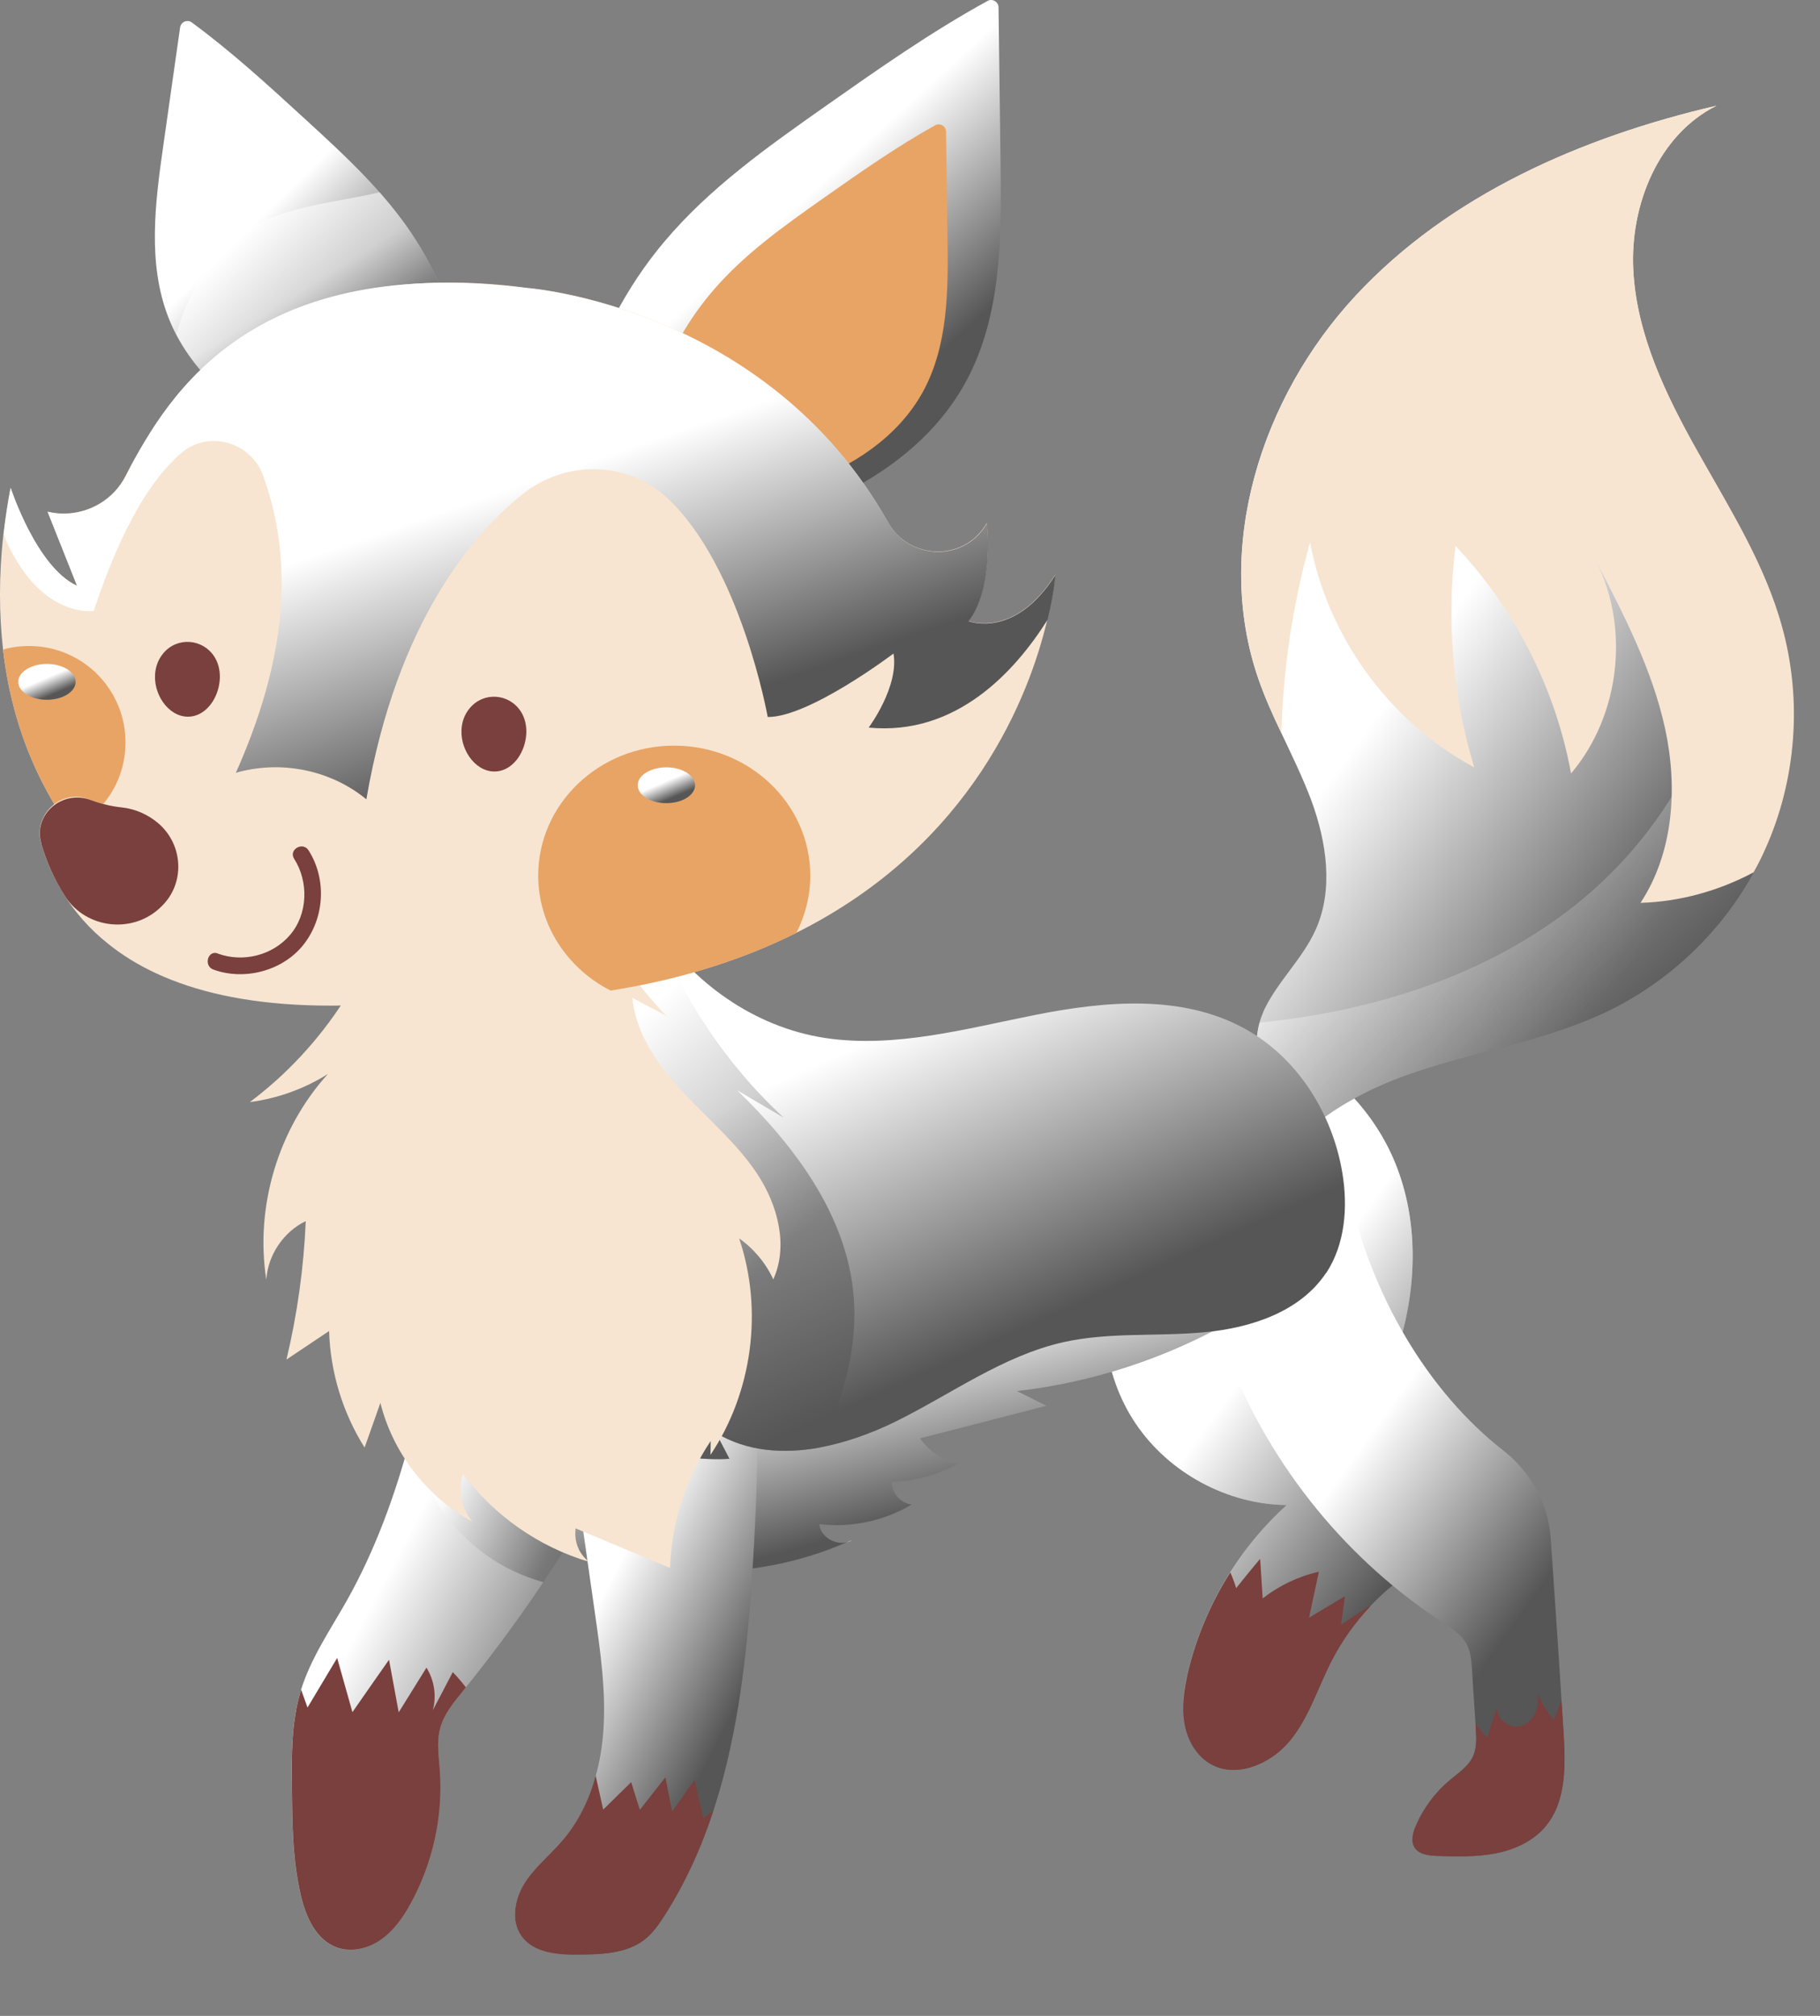 <svg width="28" height="31" viewBox="0 0 28 31" fill="none" xmlns="http://www.w3.org/2000/svg">
<rect x="0" y="0" width="28" height="31" fill="#808080" stroke="none"/>
<path d="M22.548 22.48C22.357 22.244 22.094 22.082 21.833 21.926C21.646 21.814 21.443 21.687 21.378 21.479C21.313 21.277 21.396 21.061 21.465 20.86C21.815 19.859 21.851 18.72 21.409 17.755C21.053 16.981 20.395 16.35 19.604 16.029C18.816 15.708 17.901 15.699 17.107 16.005L17.185 19.27C16.852 20.12 16.962 21.134 17.474 21.892C17.985 22.65 18.881 23.134 19.795 23.145C19.042 23.825 18.502 24.741 18.271 25.729C18.213 25.978 18.175 26.235 18.215 26.487C18.257 26.739 18.387 26.986 18.605 27.117C19.004 27.356 19.543 27.129 19.84 26.77C20.137 26.411 20.272 25.949 20.486 25.535C20.799 24.924 21.291 24.405 21.884 24.059C22.216 23.865 22.613 23.689 22.742 23.326C22.843 23.042 22.736 22.715 22.546 22.48H22.548Z" fill="url(#paint0_linear_99_44700)"/>
<g style="mix-blend-mode:multiply" opacity="0.55">
<path d="M22.743 23.326C22.614 23.689 22.219 23.865 21.886 24.059C21.724 24.155 21.568 24.262 21.423 24.382C21.296 24.483 21.18 24.594 21.069 24.712C20.839 24.957 20.641 25.234 20.487 25.535C20.273 25.949 20.139 26.409 19.842 26.77C19.544 27.129 19.006 27.358 18.608 27.117C18.389 26.984 18.259 26.739 18.217 26.487C18.175 26.237 18.217 25.98 18.271 25.729C18.4 25.18 18.623 24.654 18.926 24.179C19.167 23.798 19.461 23.45 19.794 23.145C18.879 23.134 17.983 22.65 17.471 21.892C16.962 21.134 16.849 20.12 17.183 19.27L17.105 16.005C17.899 15.699 18.812 15.708 19.602 16.029C20.391 16.35 21.051 16.983 21.407 17.757C21.795 18.602 21.815 19.58 21.577 20.483C21.543 20.612 21.505 20.735 21.461 20.86C21.392 21.061 21.309 21.275 21.374 21.478C21.439 21.685 21.642 21.812 21.829 21.925C22.089 22.081 22.353 22.244 22.544 22.478C22.734 22.712 22.841 23.038 22.74 23.325L22.743 23.326Z" fill="url(#paint1_linear_99_44700)"/>
</g>
<path d="M21.071 24.696V24.714C20.841 24.959 20.643 25.236 20.489 25.537C20.275 25.951 20.141 26.411 19.843 26.772C19.546 27.131 19.008 27.36 18.61 27.118C18.391 26.986 18.26 26.741 18.219 26.489C18.177 26.239 18.219 25.981 18.273 25.731C18.402 25.182 18.625 24.656 18.928 24.181C18.964 24.259 18.993 24.34 19.018 24.422C19.14 24.271 19.26 24.119 19.387 23.972C19.399 24.175 19.414 24.378 19.426 24.58C19.68 24.382 19.978 24.24 20.291 24.17C20.241 24.405 20.188 24.641 20.139 24.877C20.322 24.766 20.507 24.656 20.692 24.547C20.671 24.692 20.651 24.839 20.632 24.984C20.779 24.888 20.926 24.79 21.073 24.694L21.071 24.696Z" fill="#79403D"/>
<path d="M27.155 13.064C27.103 13.184 27.043 13.3 26.98 13.414C26.483 14.322 25.701 15.073 24.769 15.532C23.804 16.005 22.714 16.16 21.697 16.513C20.678 16.867 19.66 17.511 19.319 18.532L19.749 16.8C19.357 16.646 19.263 16.143 19.377 15.726C19.395 15.659 19.421 15.592 19.448 15.53C19.658 15.09 20.037 14.747 20.239 14.301C20.52 13.681 20.409 12.948 20.174 12.308C20.041 11.954 19.874 11.615 19.713 11.272C19.58 10.997 19.455 10.717 19.356 10.429C18.665 8.421 19.406 6.107 20.852 4.551C22.297 2.994 24.337 2.107 26.406 1.626C25.512 2.071 25.075 3.153 25.126 4.149C25.177 5.146 25.628 6.077 26.118 6.947C26.156 7.014 26.194 7.083 26.232 7.15C26.689 7.952 27.172 8.75 27.415 9.638C27.728 10.764 27.634 11.996 27.155 13.06V13.064Z" fill="url(#paint2_linear_99_44700)"/>
<g style="mix-blend-mode:multiply" opacity="0.55">
<path d="M27.155 13.064C27.103 13.184 27.043 13.3 26.979 13.414C26.483 14.323 25.701 15.073 24.769 15.532C23.804 16.006 22.714 16.16 21.697 16.513C20.677 16.867 19.66 17.511 19.319 18.532L19.749 16.8C19.357 16.646 19.263 16.143 19.377 15.726C21.071 15.556 22.748 15.043 24.101 14.022C25.605 12.888 26.651 11.066 26.555 9.189C26.517 8.503 26.337 7.834 26.232 7.154C26.689 7.955 27.172 8.753 27.415 9.642C27.728 10.768 27.634 12 27.155 13.064Z" fill="url(#paint3_linear_99_44700)"/>
</g>
<path d="M27.155 13.064C27.103 13.184 27.043 13.3 26.979 13.414C26.444 13.7 25.844 13.866 25.238 13.884C25.748 13.111 25.813 12.11 25.617 11.205C25.42 10.3 24.988 9.464 24.562 8.643C25.077 9.678 24.917 11.013 24.17 11.894C23.931 10.59 23.305 9.361 22.393 8.396C22.25 9.535 22.348 10.703 22.68 11.8C21.377 11.102 20.424 9.791 20.155 8.338C19.889 9.294 19.74 10.28 19.714 11.272C19.582 10.997 19.457 10.717 19.357 10.429C18.666 8.421 19.408 6.107 20.853 4.551C22.299 2.994 24.339 2.107 26.408 1.626C25.514 2.071 25.077 3.153 25.128 4.149C25.178 5.146 25.63 6.077 26.12 6.947C26.609 7.818 27.151 8.675 27.416 9.638C27.73 10.764 27.636 11.996 27.157 13.06L27.155 13.064Z" fill="#F7E5D2"/>
<path d="M23.779 28.085C23.586 28.314 23.298 28.446 23.004 28.502C22.71 28.558 22.409 28.549 22.11 28.54C21.98 28.535 21.829 28.518 21.762 28.408C21.704 28.312 21.735 28.185 21.78 28.083C21.894 27.813 22.072 27.572 22.295 27.383C22.435 27.265 22.6 27.16 22.669 26.993C22.721 26.866 22.714 26.727 22.705 26.591C22.705 26.56 22.701 26.529 22.7 26.498C22.681 26.226 22.663 25.958 22.647 25.686C22.638 25.543 22.627 25.392 22.556 25.269C22.477 25.129 22.333 25.04 22.199 24.951C21.931 24.777 21.673 24.587 21.425 24.382C20.054 23.247 19.044 21.676 18.597 19.953L20.607 17.502C20.746 18.668 21.111 19.669 21.581 20.485C22.03 21.266 22.58 21.879 23.124 22.302C23.552 22.634 23.824 23.129 23.858 23.669C23.913 24.509 23.971 25.279 24.023 26.148C24.034 26.315 24.045 26.487 24.056 26.663C24.085 27.158 24.096 27.704 23.779 28.083V28.085Z" fill="url(#paint4_linear_99_44700)"/>
<path d="M23.779 28.085C23.587 28.314 23.298 28.446 23.004 28.502C22.711 28.558 22.41 28.549 22.11 28.54C21.98 28.535 21.829 28.518 21.762 28.408C21.704 28.312 21.735 28.185 21.78 28.083C21.895 27.813 22.072 27.572 22.295 27.383C22.435 27.265 22.6 27.16 22.669 26.993C22.721 26.866 22.714 26.727 22.705 26.591C22.705 26.56 22.701 26.529 22.7 26.498C22.752 26.576 22.812 26.652 22.876 26.725C22.928 26.562 22.983 26.402 23.035 26.237C22.999 26.417 23.222 26.6 23.407 26.54C23.605 26.478 23.699 26.23 23.648 26.03C23.71 26.181 23.797 26.324 23.904 26.448C23.945 26.348 23.984 26.248 24.023 26.148C24.034 26.315 24.045 26.487 24.056 26.663C24.085 27.158 24.096 27.704 23.779 28.083V28.085Z" fill="#79403D"/>
<path d="M13.027 23.718C13.056 23.711 13.085 23.7 13.11 23.682C13.083 23.695 13.054 23.705 13.027 23.718Z" fill="#F7E5D2"/>
<path d="M19.134 19.114C18.911 18.962 18.637 18.909 18.371 18.869C16.278 18.55 14.143 18.697 12.031 18.844L5.56 20.004C5.93 21.56 7.026 22.929 8.466 23.629C9.876 24.317 11.59 24.348 13.026 23.716C12.845 23.762 12.622 23.631 12.604 23.437C13.094 23.497 13.603 23.388 14.026 23.136C13.857 23.118 13.717 22.958 13.721 22.79C14.076 22.779 14.43 22.681 14.742 22.507C14.506 22.458 14.29 22.317 14.154 22.119C14.802 21.952 15.451 21.785 16.099 21.618C15.948 21.542 15.797 21.468 15.647 21.392C16.8 21.259 17.926 20.893 18.937 20.32C19.152 20.198 19.379 20.044 19.444 19.805C19.515 19.544 19.357 19.264 19.136 19.112L19.134 19.114Z" fill="url(#paint5_linear_99_44700)"/>
<path d="M11.588 23.967C11.51 25.265 11.382 26.596 10.983 27.822C10.798 28.393 10.553 28.941 10.228 29.451C10.141 29.588 10.043 29.728 9.913 29.83C9.643 30.036 9.276 30.053 8.935 30.058C8.603 30.064 8.213 30.042 8.023 29.77C7.854 29.529 7.923 29.188 8.083 28.941C8.244 28.694 8.482 28.509 8.67 28.283C8.908 28.002 9.069 27.664 9.166 27.307C9.229 27.08 9.267 26.845 9.283 26.611C9.325 26.011 9.238 25.407 9.153 24.808C8.955 23.428 8.759 22.048 8.562 20.668L11.411 19.507C11.712 20.969 11.675 22.478 11.588 23.968V23.967Z" fill="url(#paint6_linear_99_44700)"/>
<path d="M10.981 27.822C10.796 28.393 10.551 28.941 10.226 29.451C10.139 29.589 10.041 29.728 9.911 29.83C9.641 30.037 9.274 30.053 8.933 30.058C8.601 30.064 8.212 30.042 8.021 29.77C7.852 29.529 7.921 29.188 8.081 28.941C8.242 28.695 8.48 28.51 8.669 28.283C8.906 28.002 9.067 27.665 9.164 27.307C9.204 27.481 9.24 27.654 9.28 27.828C9.423 27.688 9.568 27.545 9.711 27.405C9.755 27.547 9.798 27.69 9.844 27.831C9.976 27.665 10.105 27.498 10.237 27.331C10.272 27.507 10.306 27.683 10.341 27.858C10.457 27.697 10.569 27.536 10.685 27.372C10.729 27.565 10.772 27.759 10.818 27.951C10.881 27.922 10.939 27.878 10.982 27.822H10.981Z" fill="#79403D"/>
<path d="M8.95 20.628C9.121 21.44 9.289 22.298 9.035 23.09C8.916 23.463 8.708 23.803 8.492 24.13C8.079 24.76 7.636 25.368 7.164 25.952C7.15 25.972 7.135 25.99 7.121 26.008C6.978 26.184 6.827 26.365 6.77 26.583C6.714 26.792 6.751 27.009 6.765 27.224C6.817 27.93 6.658 28.65 6.317 29.272C6.201 29.484 6.058 29.69 5.861 29.829C5.664 29.967 5.401 30.032 5.175 29.947C4.86 29.83 4.704 29.478 4.628 29.152C4.501 28.612 4.495 28.053 4.49 27.5C4.483 26.997 4.481 26.486 4.626 26.004C4.628 25.998 4.63 25.992 4.631 25.985C4.785 25.495 5.081 25.063 5.334 24.617C6.211 23.058 6.545 21.266 6.868 19.508L8.954 20.626L8.95 20.628Z" fill="url(#paint7_linear_99_44700)"/>
<g style="mix-blend-mode:multiply" opacity="0.55">
<path d="M6.865 19.509C6.697 20.423 6.526 21.346 6.277 22.242C6.418 22.587 6.585 22.919 6.8 23.225C7.194 23.784 7.732 24.156 8.359 24.33C8.403 24.262 8.45 24.195 8.495 24.127C8.711 23.8 8.918 23.462 9.038 23.087C9.292 22.295 9.123 21.437 8.953 20.625L6.868 19.506L6.865 19.509Z" fill="url(#paint8_linear_99_44700)"/>
</g>
<path d="M7.165 25.95C7.151 25.97 7.136 25.988 7.122 26.006C6.979 26.182 6.828 26.362 6.771 26.581C6.715 26.79 6.752 27.007 6.766 27.221C6.818 27.927 6.659 28.648 6.318 29.27C6.202 29.481 6.059 29.688 5.862 29.826C5.665 29.965 5.402 30.029 5.176 29.944C4.861 29.827 4.705 29.476 4.629 29.149C4.502 28.609 4.496 28.051 4.491 27.497C4.484 26.994 4.482 26.484 4.627 26.002C4.629 25.996 4.631 25.989 4.632 25.983C4.666 26.075 4.697 26.166 4.731 26.258C4.883 26.005 5.035 25.749 5.187 25.496C5.266 25.774 5.343 26.052 5.422 26.329C5.609 26.061 5.797 25.79 5.985 25.523C6.035 25.793 6.084 26.062 6.134 26.332C6.277 26.103 6.418 25.874 6.561 25.645C6.681 25.838 6.719 26.079 6.659 26.299C6.762 26.105 6.864 25.908 6.966 25.713C7.038 25.789 7.106 25.868 7.169 25.95L7.165 25.95Z" fill="#79403D"/>
<path d="M20.402 19.573C20.003 20.175 19.239 20.423 18.52 20.488C17.801 20.554 17.067 20.483 16.363 20.639C15.426 20.849 14.63 21.442 13.766 21.867C13.405 22.043 13.008 22.186 12.611 22.26C12.053 22.362 11.49 22.322 11.014 22.034C11.082 22.166 11.151 22.298 11.222 22.433C10.319 22.485 9.399 22.157 8.734 21.544C8.712 21.702 8.69 21.861 8.67 22.019C8.007 21.7 7.466 21.136 7.178 20.458C7.194 20.697 7.209 20.938 7.223 21.178C6.592 20.594 6.173 19.787 6.057 18.936C5.99 19.141 5.921 19.344 5.854 19.546C5.312 18.86 5.343 17.785 5.923 17.13C5.753 17.29 5.522 17.384 5.288 17.389C6.07 16.727 6.371 15.554 5.999 14.602L9.459 12.328C9.483 12.988 9.697 13.628 10.05 14.181V14.185C10.64 15.108 11.608 15.797 12.695 15.962C13.777 16.123 14.865 15.817 15.939 15.605C17.011 15.393 18.186 15.289 19.147 15.817C19.956 16.259 20.498 17.119 20.65 18.029C20.739 18.557 20.696 19.132 20.402 19.578V19.573Z" fill="url(#paint9_linear_99_44700)"/>
<g style="mix-blend-mode:multiply" opacity="0.55">
<path d="M12.611 22.26C12.053 22.362 11.49 22.322 11.014 22.034C11.082 22.166 11.151 22.298 11.222 22.433C10.319 22.485 9.399 22.157 8.734 21.544C8.712 21.702 8.69 21.861 8.67 22.019C8.007 21.7 7.466 21.136 7.178 20.458C7.194 20.697 7.209 20.938 7.223 21.178C6.592 20.594 6.173 19.787 6.057 18.936C5.99 19.141 5.921 19.344 5.854 19.546C5.312 18.86 5.343 17.785 5.923 17.13C5.753 17.29 5.522 17.384 5.288 17.389C6.07 16.727 6.371 15.554 5.999 14.602L9.459 12.328C9.483 12.988 9.697 13.628 10.05 14.181V14.185C10.477 15.324 11.166 16.363 12.058 17.188C11.819 17.048 11.579 16.907 11.342 16.767C12.23 17.627 13.027 18.691 13.132 19.921C13.202 20.728 12.97 21.537 12.609 22.262L12.611 22.26Z" fill="url(#paint10_linear_99_44700)"/>
</g>
<path d="M10.934 22.153C10.934 22.226 10.932 22.3 10.93 22.373C11.576 21.41 11.744 20.142 11.371 19.043C11.597 19.203 11.78 19.422 11.897 19.674C12.13 19.159 11.967 18.539 11.659 18.066C11.349 17.592 10.908 17.222 10.522 16.811C10.134 16.399 9.784 15.909 9.728 15.345C9.904 15.438 10.078 15.53 10.254 15.623C9.539 14.899 9.051 13.954 8.873 12.953L6.106 13.443C5.8 14.83 4.98 16.098 3.843 16.948C4.269 16.892 4.683 16.744 5.045 16.515C4.28 17.358 3.921 18.555 4.097 19.68C4.12 19.301 4.362 18.942 4.704 18.778C4.673 19.495 4.574 20.209 4.407 20.907C4.626 20.76 4.844 20.615 5.063 20.468C5.082 21.099 5.272 21.725 5.609 22.26C5.691 22.032 5.771 21.803 5.852 21.573C6.043 22.34 6.567 23.02 7.263 23.397C7.1 23.196 7.046 22.911 7.123 22.665C7.602 23.308 8.293 23.791 9.062 24.017C8.908 23.901 8.826 23.697 8.857 23.504C9.341 23.707 9.824 23.909 10.308 24.112C10.33 23.419 10.549 22.733 10.935 22.157L10.934 22.153Z" fill="#F7E5D2"/>
<g style="mix-blend-mode:multiply" opacity="0.44">
<path d="M10.152 21.087C10.152 21.141 10.15 21.194 10.149 21.248C10.622 20.543 10.745 19.613 10.471 18.807C10.638 18.923 10.772 19.085 10.858 19.27C11.03 18.892 10.91 18.437 10.684 18.091C10.457 17.745 10.134 17.473 9.849 17.17C9.565 16.867 9.309 16.508 9.267 16.096C9.396 16.163 9.525 16.232 9.652 16.299C9.127 15.768 8.77 15.077 8.64 14.342L6.61 14.702C6.386 15.719 5.785 16.647 4.951 17.271C5.263 17.23 5.566 17.121 5.832 16.952C5.272 17.57 5.009 18.448 5.136 19.273C5.152 18.996 5.33 18.733 5.582 18.611C5.56 19.137 5.488 19.662 5.365 20.173C5.524 20.066 5.686 19.959 5.845 19.85C5.858 20.312 5.997 20.771 6.246 21.165C6.306 20.996 6.366 20.829 6.424 20.661C6.563 21.225 6.948 21.722 7.457 21.999C7.338 21.852 7.298 21.642 7.356 21.46C7.706 21.932 8.214 22.286 8.777 22.452C8.663 22.367 8.603 22.217 8.627 22.077C8.982 22.226 9.336 22.374 9.691 22.523C9.708 22.015 9.867 21.511 10.15 21.089L10.152 21.087Z" fill="#F7E5D2"/>
</g>
<path d="M10.217 3.721C10.914 2.89 11.81 2.259 12.696 1.635C13.509 1.064 14.323 0.491 15.194 0.014C15.268 -0.028 15.362 0.029 15.362 0.114C15.373 0.912 15.382 1.71 15.393 2.508C15.408 3.659 15.409 4.871 14.854 5.881C14.314 6.867 13.306 7.526 12.243 7.896C11.672 6.8 10.676 5.803 9.459 4.854C9.67 4.45 9.924 4.069 10.216 3.721H10.217Z" fill="url(#paint11_linear_99_44700)"/>
<path d="M10.938 4.506C11.427 3.922 12.058 3.478 12.68 3.039C13.235 2.649 13.794 2.257 14.387 1.927C14.461 1.886 14.555 1.94 14.555 2.027C14.563 2.569 14.57 3.112 14.577 3.654C14.588 4.464 14.588 5.315 14.198 6.026C13.817 6.72 13.108 7.183 12.361 7.442C11.85 6.534 11.2 5.816 10.404 5.304C10.551 5.019 10.731 4.753 10.936 4.508L10.938 4.506Z" fill="#E8A465"/>
<path d="M6.391 3.679C5.936 2.968 5.306 2.392 4.684 1.822C4.124 1.309 3.562 0.794 2.949 0.344C2.882 0.295 2.784 0.337 2.771 0.42C2.686 1.022 2.599 1.624 2.514 2.227C2.387 3.115 2.265 4.049 2.592 4.885C2.911 5.701 3.624 6.31 4.407 6.7L6.859 4.631C6.737 4.299 6.58 3.978 6.387 3.681L6.391 3.679Z" fill="url(#paint12_linear_99_44700)"/>
<g style="mix-blend-mode:multiply" opacity="0.55">
<path d="M6.391 3.679C6.228 3.423 6.039 3.184 5.84 2.957C5.15 3.119 4.42 3.159 3.808 3.532C3.228 3.888 2.898 4.499 2.713 5.139C3.07 5.826 3.711 6.35 4.411 6.699L6.862 4.629C6.741 4.297 6.583 3.976 6.391 3.679Z" fill="url(#paint13_linear_99_44700)"/>
</g>
<path d="M0.047 9.99C0.178 11.129 0.577 12.037 1.088 12.752C2.506 14.73 4.797 15.267 4.797 15.267C6.598 15.472 8.116 15.438 9.394 15.231C10.524 15.052 11.465 14.738 12.252 14.344C14.97 12.986 15.843 10.676 16.113 9.526C16.216 9.101 16.235 8.837 16.235 8.837C15.609 9.832 14.896 9.549 14.896 9.549C15.295 9.038 15.181 8.042 15.181 8.042C15.174 8.053 15.168 8.062 15.163 8.073C14.816 8.639 13.984 8.61 13.661 8.031C11.793 4.704 8.116 4.428 8.116 4.428C4.171 3.902 2.606 5.984 1.935 7.312C1.75 7.68 1.375 7.897 0.976 7.897C0.896 7.897 0.814 7.886 0.731 7.868L1.184 9.007C0.559 8.722 0.162 7.5 0.162 7.5C0.114 7.745 0.08 7.984 0.053 8.213C-0.02 8.86 -0.014 9.45 0.047 9.988V9.99Z" fill="#F7E5D2"/>
<path d="M0.053 8.216C0.593 9.528 1.442 9.395 1.442 9.395C1.892 8.031 2.37 7.33 2.775 6.978C3.197 6.604 3.861 6.789 4.051 7.321C4.641 8.962 4.253 10.665 3.386 12.398L5.636 12.293C6.108 9.549 7.29 8.2 8.034 7.604C8.692 7.074 9.646 7.081 10.266 7.658C11.398 8.713 11.811 11.026 11.811 11.026C12.451 11.031 13.746 10.05 13.746 10.05C13.833 10.561 13.364 11.189 13.364 11.189C14.715 11.319 15.62 10.32 16.117 9.529C16.22 9.105 16.238 8.84 16.238 8.84C15.612 9.836 14.9 9.553 14.9 9.553C15.299 9.042 15.184 8.046 15.184 8.046C15.177 8.057 15.172 8.066 15.166 8.077C14.82 8.643 13.988 8.614 13.665 8.035C11.797 4.707 8.119 4.432 8.119 4.432C3.948 3.906 2.61 5.988 1.939 7.315C1.754 7.683 1.378 7.901 0.979 7.901C0.9 7.901 0.818 7.89 0.735 7.872L1.188 9.011C0.562 8.726 0.165 7.504 0.165 7.504C0.118 7.749 0.084 7.988 0.056 8.216H0.053Z" fill="url(#paint14_linear_99_44700)"/>
<path d="M8.28 13.463C8.28 14.232 8.734 14.897 9.394 15.233C10.524 15.053 11.465 14.739 12.252 14.346C12.388 14.078 12.466 13.78 12.466 13.465C12.466 12.362 11.527 11.466 10.371 11.466C9.216 11.466 8.28 12.362 8.28 13.465V13.463Z" fill="#E8A465"/>
<path d="M0.047 9.99C0.178 11.129 0.577 12.037 1.088 12.752C1.587 12.516 1.931 12.007 1.931 11.417C1.931 10.598 1.268 9.934 0.448 9.934C0.308 9.934 0.172 9.952 0.047 9.99Z" fill="#E8A465"/>
<path d="M0.633 12.972C0.782 13.476 1.077 14.047 1.663 14.513C2.501 15.188 3.934 15.648 6.367 15.393C6.367 15.393 6.598 14.35 6.313 13.332C5.928 11.96 4.311 11.388 3.087 12.117C2.827 12.273 2.512 12.398 2.158 12.42C1.91 12.437 1.643 12.4 1.364 12.29C0.941 12.123 0.504 12.534 0.633 12.97V12.972Z" fill="#F7E5D2"/>
<path d="M3.351 14.664C3.74 14.805 4.191 14.693 4.461 14.379C4.739 14.056 4.75 13.557 4.525 13.206C4.436 13.066 4.657 12.937 4.746 13.075C5.033 13.523 4.993 14.132 4.657 14.542C4.336 14.934 3.756 15.082 3.283 14.91C3.128 14.854 3.196 14.605 3.351 14.662V14.664Z" fill="#79403D"/>
<path d="M0.635 12.975C0.711 13.232 0.825 13.508 0.998 13.778C1.326 14.292 2.059 14.368 2.487 13.936C2.488 13.934 2.492 13.931 2.494 13.929C2.849 13.577 2.818 12.995 2.443 12.667C2.282 12.527 2.082 12.438 1.87 12.416C1.718 12.4 1.562 12.364 1.4 12.304C0.96 12.137 0.503 12.523 0.637 12.975H0.635Z" fill="#79403D"/>
<path d="M7.1 11.227C7.085 11.562 7.347 11.905 7.662 11.86C8.021 11.809 8.224 11.263 8.01 10.937C7.829 10.663 7.441 10.634 7.227 10.89C7.143 10.989 7.105 11.107 7.1 11.225V11.227Z" fill="#79403D"/>
<path d="M2.385 10.384C2.37 10.719 2.632 11.062 2.947 11.017C3.306 10.966 3.509 10.42 3.295 10.094C3.114 9.82 2.726 9.791 2.512 10.046C2.429 10.146 2.39 10.264 2.385 10.382V10.384Z" fill="#79403D"/>
<g style="mix-blend-mode:screen" opacity="0.42">
<path d="M1.785 12.739C1.785 12.892 1.587 13.015 1.344 13.015C1.101 13.015 0.903 12.892 0.903 12.739C0.903 12.587 1.101 12.464 1.344 12.464C1.587 12.464 1.785 12.587 1.785 12.739Z" fill="#79403D"/>
</g>
<path d="M10.693 12.076C10.693 12.228 10.495 12.351 10.252 12.351C10.009 12.351 9.811 12.228 9.811 12.076C9.811 11.923 10.009 11.8 10.252 11.8C10.495 11.8 10.693 11.923 10.693 12.076Z" fill="url(#paint15_linear_99_44700)"/>
<path d="M1.163 10.485C1.163 10.638 0.965 10.761 0.722 10.761C0.479 10.761 0.281 10.638 0.281 10.485C0.281 10.333 0.479 10.21 0.722 10.21C0.965 10.21 1.163 10.333 1.163 10.485Z" fill="url(#paint16_linear_99_44700)"/>
<defs>
<linearGradient id="paint0_linear_99_44700" x1="20.909" y1="24.963" x2="17.939" y2="22.775" gradientUnits="userSpaceOnUse">
<stop stop-color="#565656"/>
<stop offset="1" stop-color="white"/>
</linearGradient>
<linearGradient id="paint1_linear_99_44700" x1="20.907" y1="24.964" x2="17.937" y2="22.776" gradientUnits="userSpaceOnUse">
<stop stop-color="#565656"/>
<stop offset="1" stop-color="white"/>
</linearGradient>
<linearGradient id="paint2_linear_99_44700" x1="24.846" y1="15.202" x2="20.463" y2="11.992" gradientUnits="userSpaceOnUse">
<stop stop-color="#565656"/>
<stop offset="1" stop-color="white"/>
</linearGradient>
<linearGradient id="paint3_linear_99_44700" x1="24.919" y1="16.291" x2="21.829" y2="13.018" gradientUnits="userSpaceOnUse">
<stop stop-color="#565656"/>
<stop offset="1" stop-color="white"/>
</linearGradient>
<linearGradient id="paint4_linear_99_44700" x1="22.299" y1="26.371" x2="19.449" y2="24.315" gradientUnits="userSpaceOnUse">
<stop stop-color="#565656"/>
<stop offset="1" stop-color="white"/>
</linearGradient>
<linearGradient id="paint5_linear_99_44700" x1="14.964" y1="23.087" x2="14.21" y2="20.306" gradientUnits="userSpaceOnUse">
<stop stop-color="#565656"/>
<stop offset="1" stop-color="white"/>
</linearGradient>
<linearGradient id="paint6_linear_99_44700" x1="10.445" y1="27.98" x2="8.112" y2="26.781" gradientUnits="userSpaceOnUse">
<stop stop-color="#565656"/>
<stop offset="1" stop-color="white"/>
</linearGradient>
<linearGradient id="paint7_linear_99_44700" x1="8.715" y1="26.966" x2="5.421" y2="25.224" gradientUnits="userSpaceOnUse">
<stop stop-color="#565656"/>
<stop offset="1" stop-color="white"/>
</linearGradient>
<linearGradient id="paint8_linear_99_44700" x1="8.741" y1="23.16" x2="7.077" y2="22.444" gradientUnits="userSpaceOnUse">
<stop stop-color="#565656"/>
<stop offset="1" stop-color="white"/>
</linearGradient>
<linearGradient id="paint9_linear_99_44700" x1="15.708" y1="20.447" x2="13.648" y2="15.876" gradientUnits="userSpaceOnUse">
<stop stop-color="#565656"/>
<stop offset="1" stop-color="white"/>
</linearGradient>
<linearGradient id="paint10_linear_99_44700" x1="10.603" y1="20.447" x2="7.874" y2="17.359" gradientUnits="userSpaceOnUse">
<stop stop-color="#565656"/>
<stop offset="1" stop-color="white"/>
</linearGradient>
<linearGradient id="paint11_linear_99_44700" x1="13.476" y1="6.34" x2="11.337" y2="3.999" gradientUnits="userSpaceOnUse">
<stop stop-color="#565656"/>
<stop offset="1" stop-color="white"/>
</linearGradient>
<linearGradient id="paint12_linear_99_44700" x1="5.411" y1="5.444" x2="3.677" y2="3.672" gradientUnits="userSpaceOnUse">
<stop stop-color="#565656"/>
<stop offset="1" stop-color="white"/>
</linearGradient>
<linearGradient id="paint13_linear_99_44700" x1="5.52" y1="5.962" x2="4.609" y2="4.491" gradientUnits="userSpaceOnUse">
<stop stop-color="#565656"/>
<stop offset="1" stop-color="white"/>
</linearGradient>
<linearGradient id="paint14_linear_99_44700" x1="11.002" y1="10.813" x2="9.662" y2="6.892" gradientUnits="userSpaceOnUse">
<stop stop-color="#565656"/>
<stop offset="1" stop-color="white"/>
</linearGradient>
<linearGradient id="paint15_linear_99_44700" x1="10.407" y1="12.243" x2="10.299" y2="11.99" gradientUnits="userSpaceOnUse">
<stop stop-color="#565656"/>
<stop offset="1" stop-color="white"/>
</linearGradient>
<linearGradient id="paint16_linear_99_44700" x1="0.877" y1="10.652" x2="0.769" y2="10.399" gradientUnits="userSpaceOnUse">
<stop stop-color="#565656"/>
<stop offset="1" stop-color="white"/>
</linearGradient>
</defs>
</svg>
